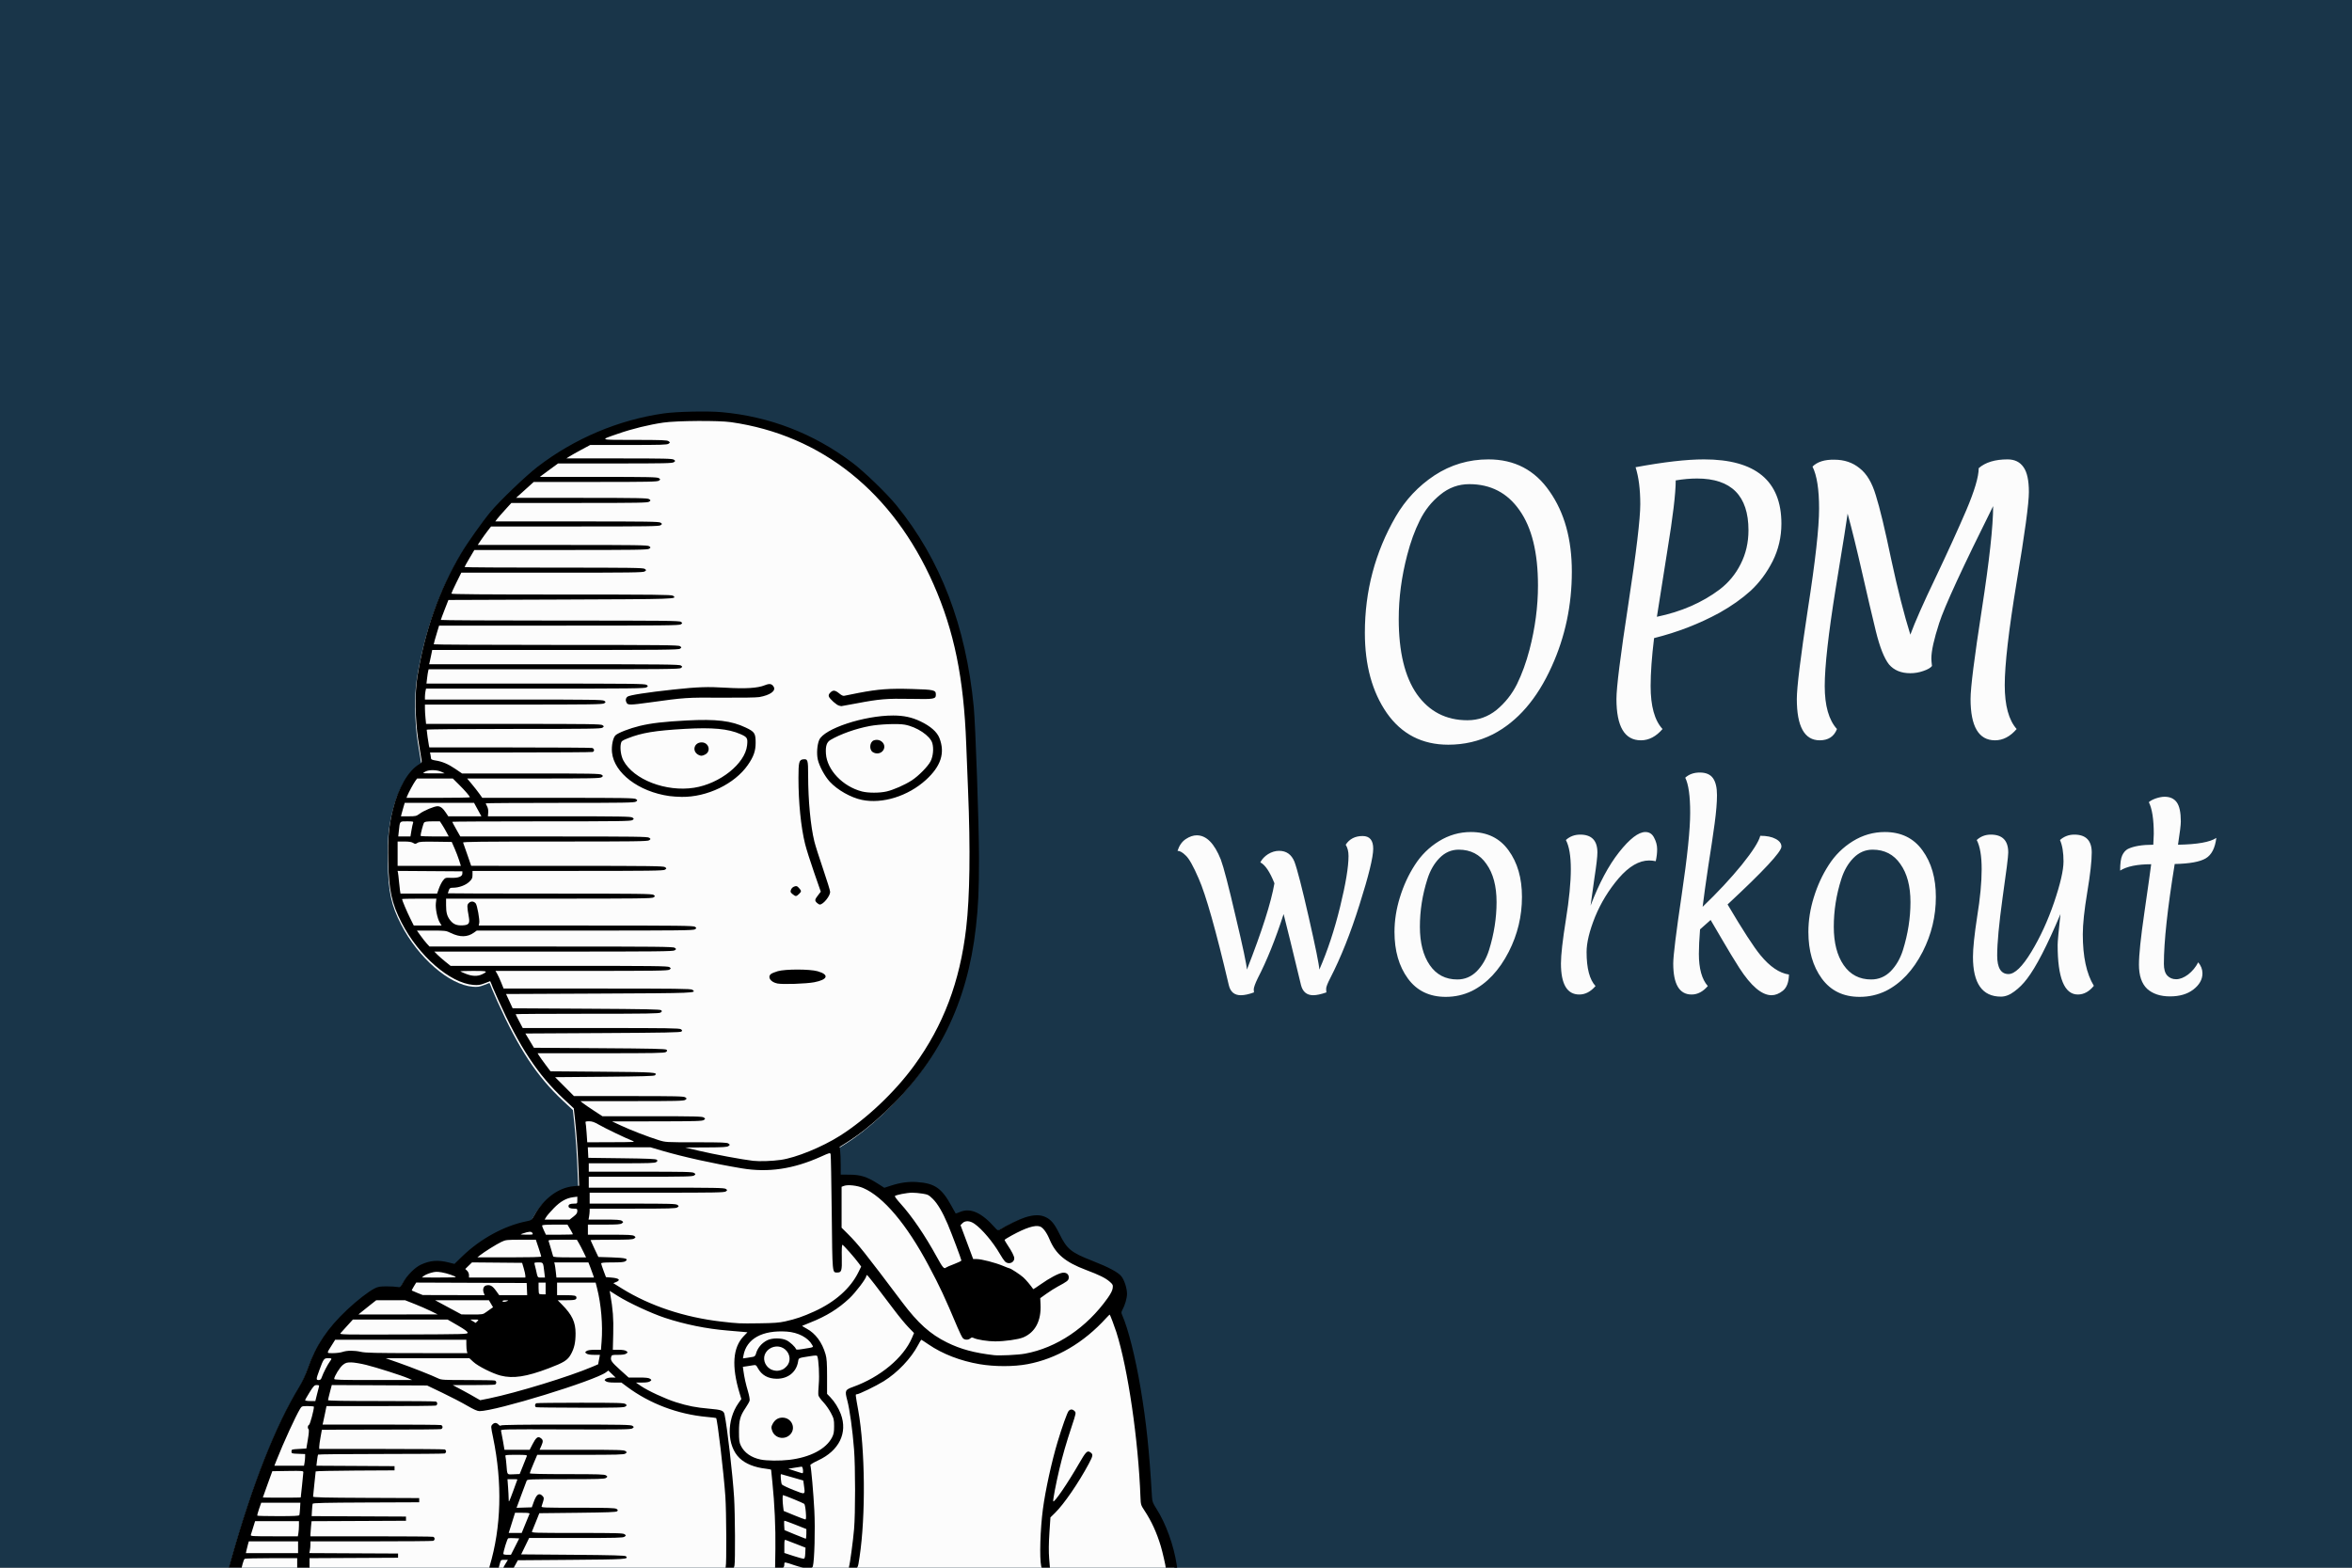 <svg width="360" height="240" viewBox="0 0 360 240" fill="none" xmlns="http://www.w3.org/2000/svg">
<rect x="0" y="0" width="360" height="240" fill="#808080" stroke="none"/>
<g clip-path="url(#clip0)">
<rect width="360" height="240" fill="#193549"/>
<path d="M35.334 239.086C38.578 227.524 42.084 218.591 45.737 212.584C46.23 211.773 46.723 210.713 47.071 209.713C48.27 206.273 50.075 203.573 53.055 200.762C54.587 199.318 56.325 197.966 57.27 197.485C57.809 197.211 58.078 197.164 59.111 197.164C59.777 197.164 60.516 197.206 60.753 197.256C61.173 197.346 61.196 197.328 61.627 196.553C62.228 195.472 63.426 194.275 64.328 193.853C65.724 193.2 66.928 193.097 68.524 193.494L69.465 193.728L70.675 192.554C73.437 189.876 77.101 187.878 80.481 187.208C81.202 187.065 81.239 187.037 81.637 186.323C83.081 183.735 85.342 182.053 87.656 181.847L88.5 181.771L88.423 179.702C88.319 176.89 88.114 173.883 87.879 171.729L87.684 169.938L86.163 168.517C82.198 164.812 79.4 160.571 76.137 153.321C75.685 152.317 75.315 151.471 75.315 151.441C75.315 151.411 75.226 151.183 75.118 150.935L74.92 150.483L74.08 150.807C73.373 151.08 73.1 151.12 72.354 151.06C68.778 150.774 63.999 146.618 61.391 141.526C59.88 138.576 59.456 136.615 59.351 132.074C59.273 128.723 59.453 126.754 60.066 124.243C60.864 120.974 62.417 118.29 64.079 117.308C64.515 117.051 64.52 117.036 64.402 116.437C64.336 116.101 64.123 114.786 63.927 113.514C63.466 110.509 63.409 106.421 63.795 104.005C64.918 96.966 67.11 90.739 70.445 85.116C71.427 83.461 73.72 80.219 74.989 78.691C76.388 77.007 80.383 73.174 82.173 71.798C87.792 67.481 94.514 64.635 101.429 63.648C103.385 63.368 108.102 63.265 110.229 63.455C117.542 64.109 124.285 66.715 130.18 71.166C132.04 72.571 135.459 75.881 136.958 77.729C143.66 85.989 147.536 96.117 148.736 108.502C149.005 111.282 149.543 126.729 149.541 131.631C149.54 136.611 149.436 138.923 149.065 142.232C147.759 153.879 143.298 162.932 135.068 170.639C133.085 172.496 131.211 173.977 129.389 175.127L128.27 175.834L128.349 176.476C128.393 176.83 128.43 177.784 128.43 178.597L128.432 180.074L129.81 180.081C131.462 180.09 132.451 180.404 134.069 181.436L135.088 182.086L136.097 181.758C137.519 181.296 138.79 181.119 140.055 181.208C142.777 181.398 143.83 182.122 145.32 184.829C145.671 185.465 145.968 186 145.982 186.019C145.995 186.037 146.297 185.93 146.652 185.78C148.229 185.113 149.947 185.884 151.955 188.159C152.364 188.623 152.422 188.648 152.686 188.485C153.743 187.834 155.689 186.897 156.57 186.617C157.89 186.197 158.863 186.178 159.679 186.555C160.538 186.952 161.055 187.575 161.814 189.125C162.961 191.465 163.582 191.977 166.807 193.241C169.329 194.229 170.773 195 171.27 195.622C171.729 196.197 172.135 197.46 172.135 198.312C172.135 198.971 171.832 200.02 171.423 200.776C171.243 201.109 171.242 201.205 171.416 201.6C172.32 203.65 173.419 208.041 174.214 212.776C175.082 217.948 175.539 222.328 175.944 229.352C175.987 230.085 176.073 230.313 176.644 231.205C178.061 233.419 179.27 236.769 179.72 239.728L179.803 240.274H35L35.334 239.086Z" fill="#FCFCFC"/>
<path d="M35.334 238.894C38.587 227.321 42.103 218.38 45.766 212.367C46.26 211.556 46.754 210.494 47.103 209.493C48.305 206.05 50.115 203.348 53.103 200.534C54.639 199.089 56.382 197.735 57.329 197.254C57.869 196.98 58.14 196.933 59.175 196.933C59.843 196.933 60.584 196.974 60.822 197.025C61.243 197.115 61.266 197.097 61.698 196.321C62.301 195.239 63.502 194.041 64.406 193.618C65.806 192.965 67.013 192.861 68.613 193.259L69.557 193.494L70.771 192.318C73.539 189.638 77.214 187.638 80.603 186.967C81.325 186.824 81.362 186.796 81.762 186.081C83.209 183.491 85.477 181.807 87.796 181.601L88.643 181.525L88.566 179.454C88.461 176.639 88.256 173.629 88.02 171.474L87.825 169.681L86.3 168.258C82.324 164.55 79.519 160.305 76.246 153.048C75.793 152.043 75.423 151.196 75.423 151.166C75.423 151.136 75.334 150.908 75.225 150.659L75.026 150.207L74.184 150.531C73.475 150.805 73.201 150.845 72.454 150.785C68.868 150.498 64.076 146.338 61.461 141.241C59.946 138.289 59.521 136.326 59.416 131.781C59.337 128.426 59.518 126.456 60.132 123.942C60.933 120.67 62.49 117.984 64.157 117.001C64.594 116.744 64.599 116.729 64.481 116.129C64.415 115.793 64.2 114.476 64.004 113.203C63.542 110.196 63.485 106.103 63.871 103.685C64.997 96.639 67.196 90.406 70.54 84.778C71.525 83.121 73.823 79.876 75.095 78.347C76.499 76.661 80.504 72.825 82.299 71.447C87.933 67.126 94.673 64.278 101.607 63.289C103.567 63.01 108.297 62.907 110.43 63.097C117.763 63.751 124.524 66.36 130.434 70.815C132.299 72.221 135.727 75.535 137.231 77.384C143.95 85.652 147.837 95.79 149.04 108.187C149.31 110.969 149.849 126.431 149.848 131.338C149.846 136.322 149.742 138.636 149.37 141.949C148.06 153.606 143.588 162.668 135.335 170.383C133.347 172.241 131.468 173.723 129.641 174.875L128.519 175.582L128.599 176.225C128.643 176.579 128.68 177.534 128.68 178.347L128.682 179.827L130.064 179.834C131.72 179.842 132.711 180.157 134.334 181.189L135.356 181.84L136.367 181.512C137.793 181.049 139.067 180.872 140.336 180.961C143.066 181.152 144.121 181.877 145.615 184.585C145.967 185.222 146.265 185.758 146.278 185.777C146.292 185.795 146.594 185.687 146.95 185.537C148.532 184.87 150.254 185.641 152.268 187.919C152.678 188.383 152.736 188.409 153.001 188.246C154.06 187.593 156.012 186.656 156.895 186.375C158.218 185.955 159.194 185.936 160.013 186.314C160.874 186.711 161.392 187.334 162.154 188.886C163.303 191.228 163.926 191.741 167.159 193.006C169.689 193.995 171.136 194.766 171.634 195.389C172.095 195.965 172.502 197.228 172.502 198.082C172.502 198.741 172.198 199.791 171.788 200.548C171.607 200.881 171.606 200.977 171.781 201.373C172.688 203.425 173.79 207.819 174.587 212.56C175.457 217.736 175.915 222.12 176.322 229.151C176.364 229.884 176.45 230.113 177.023 231.006C178.444 233.222 179.656 236.575 180.107 239.537L180.191 240.084H179.313C178.83 240.084 178.435 240.061 178.435 240.034C178.435 239.762 177.941 237.597 177.68 236.729C177.052 234.63 176.241 232.863 175.154 231.221C174.631 230.432 174.603 230.337 174.562 229.225C174.238 220.439 172.646 209.532 170.872 203.942C170.624 203.16 169.946 201.359 169.864 201.262C169.843 201.238 169.598 201.47 169.32 201.777C165.868 205.578 161.721 208.009 157.266 208.844C155.173 209.237 152.233 209.237 149.931 208.844C146.999 208.344 144.253 207.281 142.123 205.822C141.544 205.425 141.044 205.1 141.012 205.1C140.981 205.1 140.765 205.462 140.532 205.904C139.443 207.97 137.388 210.134 135.26 211.455C134.07 212.193 131.466 213.455 131.125 213.458C130.919 213.46 130.913 213.397 131.367 215.936C132.424 221.852 132.515 232.107 131.567 238.348C131.29 240.167 131.339 240.084 130.551 240.084C129.972 240.084 129.887 240.052 129.949 239.859C130.103 239.372 130.567 235.93 130.724 234.103C130.933 231.664 130.931 224.587 130.721 221.885C130.488 218.893 130.059 215.79 129.685 214.382C129.287 212.887 129.342 212.763 130.587 212.316C134.725 210.83 138.297 207.854 139.589 204.813L139.902 204.075L139.042 203.189C138.568 202.701 137.6 201.528 136.89 200.582C134.291 197.12 132.845 195.26 132.72 195.218C132.649 195.194 132.592 195.257 132.592 195.356C132.592 195.721 130.972 197.859 130.009 198.765C128.307 200.367 126.458 201.51 124.017 202.47C123.357 202.73 122.799 202.958 122.777 202.977C122.755 202.996 123.063 203.187 123.461 203.401C124.822 204.134 125.83 205.495 126.357 207.314C126.545 207.961 126.592 208.65 126.592 210.756V213.39L127.083 213.898C127.739 214.575 128.352 215.56 128.699 216.491C129.769 219.366 128.436 222.085 125.228 223.574C124.515 223.905 124.001 224.219 124.032 224.305C124.164 224.677 124.507 228.575 124.646 231.29C124.792 234.112 124.662 238.912 124.416 239.795C124.29 240.248 123.258 240.188 121.631 239.634C120.095 239.11 120.052 239.105 120.052 239.43C120.052 239.965 119.909 240.084 119.263 240.084H118.637L118.682 237.094C118.729 233.971 118.556 230.138 118.225 226.965C118.118 225.939 118.03 225.063 118.03 225.018C118.03 224.973 117.681 224.898 117.255 224.851C115.512 224.657 114.113 224.099 113.208 223.235C111.249 221.366 111.175 217.428 113.05 214.777L113.472 214.182L113.199 213.274C111.952 209.136 112.163 206.282 113.845 204.541L114.404 203.963L113.689 203.895C113.296 203.858 112.24 203.767 111.343 203.693C108.144 203.43 104.819 202.755 101.779 201.752C99.743 201.081 96.235 199.455 94.584 198.417L93.317 197.621L93.404 198.113C93.816 200.451 93.921 201.834 93.862 204.167L93.8 206.643H94.698C95.29 206.643 95.685 206.709 95.858 206.836C96.117 207.027 96.117 207.031 95.858 207.222C95.68 207.353 95.281 207.415 94.613 207.415C93.685 207.415 93.626 207.432 93.548 207.727C93.41 208.254 93.592 208.517 94.928 209.724L96.218 210.888H97.727C98.863 210.888 99.302 210.935 99.498 211.081C99.757 211.272 99.757 211.276 99.498 211.466C99.323 211.596 98.925 211.659 98.287 211.659H97.337L98.076 212.17C99.148 212.91 101.83 214.153 103.468 214.669C105.292 215.243 106.522 215.483 108.524 215.656C110.456 215.822 110.771 215.941 110.9 216.549C111.31 218.481 112.135 225.645 112.362 229.243C112.514 231.654 112.553 239.034 112.418 239.682C112.337 240.068 112.306 240.084 111.662 240.084C111.089 240.084 111.003 240.052 111.076 239.869C111.223 239.504 111.184 231.402 111.024 229.087C110.774 225.467 109.809 217.279 109.609 217.089C109.584 217.065 108.936 216.988 108.168 216.917C103.721 216.506 99.423 214.877 95.954 212.286L95.114 211.659H94.058C93.326 211.659 92.922 211.6 92.741 211.466C92.482 211.276 92.482 211.272 92.741 211.081C92.885 210.974 93.277 210.888 93.615 210.888H94.228L93.669 210.355L93.111 209.822L92.76 210.085C91.032 211.381 75.884 216.032 73.39 216.032C73.073 216.032 72.506 215.78 71.465 215.175C70.654 214.703 68.952 213.82 67.684 213.213L65.378 212.109L58.081 212.074L50.783 212.039L50.496 213.131C50.338 213.731 50.209 214.282 50.209 214.356C50.209 214.446 52.825 214.489 58.355 214.489C62.836 214.489 66.598 214.524 66.715 214.567C66.991 214.668 66.991 215.082 66.715 215.182C66.598 215.225 62.783 215.261 58.239 215.261H49.976L49.746 216.386C49.619 217.005 49.483 217.642 49.443 217.801L49.371 218.09H58.341C63.274 218.09 67.407 218.125 67.524 218.168C67.641 218.211 67.737 218.35 67.737 218.476C67.737 218.602 67.641 218.741 67.524 218.784C67.407 218.827 63.251 218.862 58.288 218.862C53.325 218.862 49.265 218.876 49.265 218.894C49.265 218.912 49.174 219.418 49.063 220.019C48.952 220.621 48.861 221.272 48.861 221.466L48.861 221.82H58.355C63.578 221.82 67.946 221.855 68.063 221.898C68.181 221.941 68.277 222.08 68.277 222.206C68.277 222.332 68.181 222.471 68.063 222.514C67.946 222.557 63.551 222.592 58.296 222.592C53.041 222.592 48.715 222.635 48.682 222.688C48.649 222.741 48.579 223.146 48.526 223.587L48.43 224.39L54.41 224.423L60.389 224.457V224.778V225.1L54.355 225.133C51.037 225.152 48.32 225.21 48.318 225.262C48.315 225.314 48.225 226.167 48.118 227.158C48.011 228.148 47.921 229.03 47.92 229.118C47.918 229.243 49.676 229.285 56.041 229.311L64.164 229.344V229.666V229.987L56.036 230.02C49.704 230.046 47.896 230.089 47.854 230.213C47.824 230.301 47.778 230.763 47.751 231.24L47.702 232.107L54.922 232.141L62.142 232.174V232.495V232.817L54.914 232.85L47.686 232.883L47.6 233.75C47.553 234.227 47.514 234.748 47.513 234.907L47.513 235.196H56.805C61.916 235.196 66.193 235.231 66.311 235.274C66.428 235.317 66.524 235.456 66.524 235.582C66.524 235.708 66.428 235.847 66.311 235.89C66.193 235.933 61.916 235.968 56.805 235.968H47.513V236.466C47.513 236.74 47.475 237.145 47.428 237.365L47.344 237.766L54.136 237.8L60.928 237.833V238.154V238.476L54.153 238.509L47.378 238.543V239.313V240.084H46.434H45.49V239.312V238.54L41.546 238.542C39.377 238.544 37.535 238.587 37.453 238.639C37.371 238.691 37.229 239.037 37.137 239.408L36.969 240.084H35.984H35L35.334 238.894ZM123.256 237.767L123.291 236.933L121.908 236.391C121.147 236.094 120.418 235.813 120.288 235.767C120.076 235.692 120.052 235.786 120.052 236.715V237.747L121.434 238.2C122.194 238.448 122.907 238.641 123.018 238.627C123.171 238.608 123.229 238.395 123.256 237.767ZM45.625 236.868V235.968H41.855H38.085L37.947 236.457C37.87 236.727 37.77 237.132 37.722 237.358L37.636 237.769H41.63H45.625V236.868ZM123.423 234.835V234.088L121.775 233.431C120.868 233.069 120.095 232.792 120.056 232.815C120.017 232.838 120.005 233.169 120.029 233.552L120.074 234.248L121.647 234.902C122.513 235.262 123.266 235.562 123.322 235.569C123.377 235.577 123.423 235.246 123.423 234.835ZM45.673 234.714C45.719 234.449 45.757 233.928 45.758 233.557L45.76 232.881H42.402H39.044L38.754 233.814C38.594 234.327 38.432 234.848 38.394 234.971C38.33 235.182 38.562 235.196 41.958 235.196H45.59L45.673 234.714ZM123.34 231.499C123.293 230.88 123.187 230.309 123.103 230.231C122.967 230.103 120.028 228.894 119.854 228.894C119.758 228.894 119.765 229.833 119.868 230.65L119.952 231.312L121.519 231.959C122.381 232.314 123.162 232.609 123.255 232.615C123.385 232.622 123.405 232.361 123.34 231.499ZM45.822 231.949C45.852 231.86 45.899 231.397 45.926 230.92L45.975 230.052H42.98H39.986L39.65 231.007C39.464 231.532 39.348 231.995 39.39 232.036C39.433 232.076 40.885 232.11 42.618 232.11C45.019 232.11 45.781 232.071 45.822 231.949ZM46.032 229.248C46.034 229.23 46.123 228.405 46.23 227.415C46.338 226.425 46.428 225.512 46.43 225.386C46.434 225.175 46.258 225.161 44.058 225.193L41.682 225.229L40.958 227.222C40.56 228.319 40.234 229.23 40.233 229.248C40.232 229.266 41.536 229.28 43.13 229.28C44.725 229.28 46.031 229.266 46.032 229.248ZM123.055 227.419L122.951 226.652L121.266 226.167C120.339 225.9 119.565 225.68 119.547 225.68C119.425 225.676 119.545 227.086 119.681 227.261C119.774 227.38 120.578 227.764 121.468 228.114C123.321 228.844 123.251 228.875 123.055 227.419ZM122.907 225.036C122.878 224.753 122.786 224.525 122.701 224.529C122.616 224.533 122.122 224.609 121.603 224.697L120.659 224.856L121.67 225.193C122.226 225.378 122.744 225.534 122.82 225.54C122.901 225.546 122.937 225.337 122.907 225.036ZM46.617 223.91C46.663 223.645 46.701 223.242 46.702 223.015L46.703 222.603L45.658 222.565C44.644 222.529 44.614 222.518 44.614 222.206C44.614 221.894 44.645 221.883 45.752 221.82L46.89 221.756L47.127 220.341C47.276 219.451 47.316 218.881 47.236 218.804C47.043 218.62 47.082 218.245 47.307 218.126C47.464 218.042 48.044 215.884 48.05 215.357C48.051 215.304 47.633 215.261 47.121 215.261C46.214 215.261 46.184 215.271 45.933 215.679C45.279 216.739 43.369 220.908 42.339 223.524L41.996 224.393H44.265H46.533L46.617 223.91ZM120.807 223.491C124.01 223.108 126.433 221.838 127.35 220.062C127.611 219.555 127.67 219.239 127.67 218.341C127.67 217.326 127.631 217.165 127.166 216.283C126.889 215.756 126.364 215.014 125.999 214.634C125.634 214.254 125.304 213.791 125.266 213.605C125.228 213.419 125.253 212.636 125.323 211.864C125.439 210.583 125.31 208.155 125.097 207.627C125.04 207.484 124.844 207.484 123.922 207.63C122.166 207.907 122.255 207.866 122.156 208.454C121.887 210.058 120.627 211.074 118.906 211.074C117.553 211.074 116.576 210.523 115.985 209.428C115.742 208.976 115.681 208.94 115.29 209.007C115.054 209.047 114.601 209.118 114.283 209.165L113.704 209.25L113.786 209.844C113.933 210.905 114.137 211.831 114.481 212.986C114.672 213.63 114.783 214.256 114.736 214.433C114.691 214.604 114.416 215.096 114.125 215.525C113.288 216.761 113.109 217.404 113.109 219.183C113.109 220.477 113.155 220.821 113.39 221.307C113.916 222.392 114.968 223.136 116.412 223.442C117.339 223.639 119.382 223.661 120.807 223.491ZM118.839 219.866C118.521 219.661 118.308 219.385 118.186 219.021C118.025 218.539 118.032 218.429 118.254 218.004C118.59 217.359 119.102 217.026 119.759 217.026C121.211 217.026 121.921 218.729 120.87 219.69C120.31 220.202 119.471 220.274 118.839 219.866ZM48.497 213.557C48.624 213.044 48.764 212.494 48.81 212.335C48.882 212.081 48.842 212.045 48.486 212.045C48.121 212.045 48.012 212.154 47.392 213.14C47.013 213.743 46.703 214.292 46.703 214.362C46.703 214.432 47.055 214.489 47.485 214.489H48.267L48.497 213.557ZM74.849 214.09C79.088 213.214 87.192 210.73 90.667 209.241L91.551 208.863L91.689 208.139L91.826 207.415H90.931C90.342 207.415 89.947 207.349 89.774 207.222C89.515 207.031 89.515 207.027 89.774 206.836C89.952 206.706 90.35 206.643 91.009 206.643H91.982L92.081 205.389C92.282 202.839 92.015 199.692 91.389 197.222L91.169 196.354H88.217H85.266V197.319V198.283H86.535C87.971 198.283 88.232 198.342 88.232 198.669C88.232 198.994 87.971 199.055 86.583 199.055H85.361L86.028 199.73C87.569 201.291 88.097 202.414 88.097 204.126C88.097 205.513 87.903 206.389 87.391 207.316C86.882 208.236 86.334 208.584 83.987 209.474C80.569 210.771 78.548 211.079 76.636 210.595C75.403 210.283 73.18 209.167 72.452 208.494L71.84 207.929L65.441 207.934L59.041 207.939L60.996 208.623C62.955 209.309 66.134 210.564 67.085 211.027C67.55 211.254 67.914 211.274 71.564 211.274C73.748 211.274 75.632 211.309 75.749 211.352C76.025 211.453 76.025 211.866 75.749 211.967C75.632 212.01 74.131 212.045 72.415 212.045H69.294L70.707 212.797C71.484 213.21 72.419 213.731 72.786 213.954C73.153 214.178 73.472 214.36 73.496 214.36C73.52 214.36 74.129 214.239 74.849 214.09ZM49.273 210.791C49.473 210.203 50.151 208.89 50.496 208.424C50.841 207.958 50.825 207.929 50.212 207.929C49.585 207.929 49.526 208.011 48.876 209.773C48.368 211.146 48.361 211.274 48.783 211.274C49.041 211.274 49.144 211.173 49.273 210.791ZM62.487 211.009C61.471 210.569 57.639 209.347 56.032 208.95C55.192 208.742 54.159 208.573 53.736 208.573C53.08 208.573 52.895 208.629 52.474 208.96C52.013 209.323 51.153 210.716 51.153 211.101C51.153 211.243 52.22 211.273 57.119 211.271L63.086 211.268L62.487 211.009ZM119.885 209.602C120.127 209.462 120.445 209.158 120.592 208.927C121.133 208.081 120.811 206.924 119.885 206.385C118.998 205.869 117.785 206.177 117.22 207.06C116.679 207.906 117.001 209.063 117.927 209.602C118.172 209.745 118.605 209.858 118.906 209.858C119.207 209.858 119.64 209.745 119.885 209.602ZM115.301 207.713C115.487 207.671 115.638 207.513 115.69 207.304C115.915 206.409 116.552 205.63 117.423 205.188C118.18 204.804 119.634 204.806 120.402 205.193C120.931 205.459 121.713 206.186 121.829 206.52C121.873 206.645 122.085 206.647 122.822 206.529C124.625 206.242 124.524 206.285 124.309 205.894C123.695 204.779 122.154 203.972 120.419 203.855C116.678 203.603 114.251 204.948 113.793 207.526L113.716 207.959L114.356 207.871C114.708 207.822 115.133 207.751 115.301 207.713ZM156.882 207.235C161.734 206.349 166.341 203.249 169.549 198.714C170.024 198.043 170.268 197.557 170.311 197.196C170.368 196.707 170.331 196.629 169.824 196.192C169.182 195.639 168.283 195.196 166.232 194.421C163.034 193.212 161.589 191.995 160.632 189.706C160.197 188.666 159.635 187.916 159.176 187.763C158.414 187.51 157.042 187.944 154.873 189.125C154.261 189.458 153.761 189.772 153.761 189.824C153.761 189.876 153.964 190.223 154.213 190.596C154.874 191.584 155.243 192.317 155.243 192.641C155.243 193.343 154.311 193.645 153.805 193.106C153.655 192.947 153.315 192.438 153.049 191.976C152.01 190.17 150.306 188.146 149.153 187.35C148.449 186.863 147.738 186.83 147.311 187.263L147.017 187.562L147.987 190.157L148.957 192.753H149.505C150.225 192.753 152.337 193.298 153.493 193.782C153.998 193.994 154.45 194.167 154.497 194.167C154.687 194.167 156.154 195.125 156.636 195.563C157.038 195.929 157.693 196.703 158.154 197.359C158.17 197.382 158.667 197.058 159.259 196.639C160.656 195.651 162.024 194.927 162.641 194.848C163.25 194.77 163.646 195.114 163.579 195.663C163.533 196.042 163.353 196.182 161.873 196.978C161.433 197.215 160.656 197.707 160.147 198.073L159.221 198.737L159.267 199.7C159.387 202.199 158.458 203.968 156.619 204.744C155.873 205.059 153.815 205.351 152.32 205.354C151.21 205.357 149.527 205.09 149.021 204.832C148.811 204.725 148.696 204.739 148.514 204.896C148.199 205.168 147.651 205.154 147.379 204.866C147.257 204.738 146.89 204 146.564 203.227C144.548 198.449 143.923 197.11 142.138 193.751C138.777 187.427 135.198 183.188 132.104 181.868C131.212 181.488 129.774 181.329 129.187 181.547L128.816 181.685V184.82V187.955L129.761 188.894C131.354 190.478 132.36 191.742 138.081 199.347C140.51 202.575 142.376 204.252 144.951 205.52C147.048 206.554 149.117 207.113 152.142 207.465C152.996 207.565 155.83 207.427 156.882 207.235ZM52.434 206.969C53.129 206.73 54.244 206.727 55.265 206.962C55.922 207.114 57.53 207.149 63.809 207.153L71.544 207.158L71.463 206.868C71.418 206.709 71.381 206.246 71.38 205.839L71.378 205.1H61.343H51.307L50.843 205.839C49.944 207.269 49.932 207.158 50.98 207.156C51.483 207.155 52.137 207.071 52.434 206.969ZM71.58 204.026C71.58 203.861 71.113 203.518 70.046 202.901L68.512 202.013H61.262H54.012L53.162 202.946C52.695 203.458 52.224 203.98 52.116 204.104C51.928 204.319 52.386 204.328 61.749 204.297C71.21 204.265 71.58 204.255 71.58 204.026ZM120.187 202.293C121.828 201.926 122.875 201.568 124.619 200.778C127.813 199.332 130.18 197.228 131.391 194.76L131.813 193.901L131.463 193.42C130.836 192.557 129.076 190.566 128.94 190.566C128.857 190.566 128.822 191.283 128.845 192.474C128.887 194.573 128.816 194.811 128.142 194.811C127.381 194.811 127.408 195.11 127.307 185.696C127.255 180.917 127.179 176.879 127.138 176.722C127.065 176.442 127.035 176.449 125.642 177.076C121.417 178.977 117.592 179.54 113.522 178.86C109.248 178.146 104.579 177.114 101.345 176.166L99.57 175.646H94.771H89.972L90.012 176.45L90.052 177.254L95.203 177.319C99.214 177.369 100.392 177.42 100.529 177.552C100.672 177.691 100.657 177.755 100.442 177.906C100.226 178.058 99.305 178.09 95.15 178.09H90.119V178.733V179.376H98.049C104.891 179.376 106.014 179.403 106.24 179.569C106.499 179.76 106.499 179.764 106.24 179.955C106.014 180.122 104.891 180.148 98.049 180.148H90.119V180.984V181.82H100.476C109.475 181.82 110.866 181.845 111.094 182.013C111.353 182.204 111.353 182.208 111.094 182.399C110.866 182.567 109.483 182.592 100.543 182.592H90.254V183.428V184.264H96.835C102.479 184.264 103.454 184.291 103.678 184.457C103.937 184.648 103.937 184.652 103.678 184.843C103.454 185.008 102.479 185.036 96.835 185.036H90.254L90.253 185.389C90.251 185.584 90.214 185.96 90.168 186.225L90.084 186.708H92.503C94.447 186.708 94.973 186.745 95.184 186.901C95.443 187.092 95.443 187.095 95.184 187.286C94.973 187.442 94.441 187.479 92.453 187.479H89.985V188.251V189.023H93.397C96.224 189.023 96.854 189.056 97.071 189.216C97.33 189.407 97.33 189.411 97.071 189.601C96.855 189.761 96.247 189.794 93.599 189.794C91.834 189.794 90.389 189.819 90.389 189.849C90.389 189.88 90.659 190.473 90.989 191.168L91.59 192.431L93.612 192.495C95.766 192.564 96.263 192.702 95.723 193.083C95.528 193.22 95.022 193.267 93.734 193.267C92.438 193.267 92.009 193.307 92.016 193.428C92.02 193.516 92.187 194.023 92.386 194.553L92.749 195.518L93.558 195.583C94.765 195.679 95.065 195.964 94.288 196.276L93.873 196.442L95.198 197.264C99.483 199.919 104.754 201.673 110.412 202.325C113.006 202.624 113.137 202.63 116.209 202.588C118.46 202.558 119.276 202.497 120.187 202.293ZM73.063 202.27C73.304 202.016 73.299 202.013 72.646 202.014L71.984 202.015L72.389 202.271C72.612 202.411 72.799 202.527 72.806 202.527C72.813 202.527 72.929 202.412 73.063 202.27ZM65.917 200.699C65.324 200.407 64.201 199.919 63.423 199.613L62.007 199.057L59.797 199.056L57.587 199.055L56.696 199.756C56.206 200.142 55.592 200.633 55.333 200.846L54.861 201.234L60.928 201.231L66.996 201.228L65.917 200.699ZM74.39 200.888C74.658 200.693 75.01 200.443 75.172 200.332L75.467 200.13L75.151 199.593L74.834 199.055H70.714H66.595L68.615 200.142L70.636 201.229L72.269 201.235C73.847 201.241 73.919 201.23 74.39 200.888ZM77.647 199.183C77.864 199.095 77.817 199.071 77.412 199.064C77.133 199.059 76.906 199.113 76.906 199.183C76.906 199.337 77.273 199.337 77.647 199.183ZM74.042 197.92C73.837 197.403 74.006 196.89 74.413 196.792C75.007 196.65 75.37 196.841 75.899 197.574L76.411 198.283H78.552H80.693L80.653 197.351L80.614 196.418L72.159 196.385L63.705 196.352L63.345 196.938C63.147 197.26 63.008 197.544 63.035 197.57C63.063 197.595 63.45 197.761 63.895 197.938L64.704 198.261L69.445 198.272L74.186 198.283L74.042 197.92ZM83.513 197.254V196.354H82.973H82.434V197.168C82.434 197.617 82.474 198.022 82.524 198.069C82.573 198.116 82.816 198.155 83.063 198.155H83.513V197.254ZM69.76 195.524C69.76 195.38 68.405 194.915 67.607 194.786C66.871 194.666 66.601 194.677 65.967 194.854C65.549 194.971 65.064 195.18 64.888 195.32L64.569 195.574L67.164 195.578C68.592 195.58 69.76 195.556 69.76 195.524ZM80.411 195.293C80.411 195.134 80.299 194.627 80.163 194.167L79.915 193.331L76.08 193.297L72.245 193.263L71.73 193.766L71.215 194.27L71.499 194.54C71.661 194.695 71.782 194.976 71.782 195.196V195.582H76.097H80.412L80.411 195.293ZM83.317 194.778C83.133 193.221 83.161 193.267 82.408 193.267C81.836 193.267 81.752 193.299 81.813 193.492C81.853 193.616 81.948 194.007 82.026 194.36C82.312 195.668 82.253 195.582 82.859 195.582H83.413L83.317 194.778ZM90.797 195.229C90.735 195.034 90.546 194.513 90.375 194.071L90.066 193.267H87.449H84.832L84.907 193.556C84.949 193.716 85.024 194.237 85.075 194.714L85.168 195.582H88.039H90.91L90.797 195.229ZM144.801 194.051C144.871 193.987 145.429 193.747 146.041 193.518C146.653 193.289 147.153 193.044 147.153 192.973C147.153 192.795 145.663 188.836 145.061 187.416C144.278 185.566 143.5 184.249 142.774 183.539C142.157 182.938 142.018 182.866 141.21 182.736C140.722 182.656 140.006 182.592 139.618 182.592C138.831 182.592 137.084 182.935 136.97 183.113C136.929 183.176 137.31 183.686 137.818 184.246C139.587 186.2 141.574 189.115 143.385 192.417C144.298 194.081 144.505 194.32 144.801 194.051ZM82.838 192.368C82.838 192.298 82.654 191.691 82.428 191.018L82.017 189.794H79.727C77.527 189.794 77.408 189.808 76.733 190.13C75.973 190.493 74.123 191.65 73.468 192.172L73.063 192.494H77.951C81.08 192.494 82.838 192.45 82.838 192.368ZM89.319 191.692C89.108 191.249 88.791 190.642 88.617 190.342L88.299 189.797L86.094 189.795C84.048 189.794 83.895 189.811 83.979 190.019C84.029 190.143 84.191 190.678 84.339 191.209C84.487 191.74 84.633 192.246 84.663 192.334C84.704 192.455 85.335 192.495 87.211 192.495H89.704L89.319 191.692ZM81.492 188.769C81.338 188.494 80.955 188.513 80.007 188.841C79.552 188.999 79.573 189.005 80.585 189.014C81.589 189.022 81.628 189.012 81.492 188.769ZM87.692 188.956C87.692 188.92 87.505 188.573 87.275 188.185L86.858 187.479H84.915C83.513 187.479 82.973 187.521 82.973 187.631C82.973 187.715 83.106 188.062 83.267 188.403L83.561 189.023H85.627C86.763 189.023 87.692 188.993 87.692 188.956ZM87.78 186.249C88.23 185.897 88.367 185.702 88.367 185.413C88.367 185.069 88.326 185.036 87.906 185.036C87.278 185.036 87.018 184.923 87.018 184.65C87.018 184.377 87.278 184.264 87.906 184.264C88.356 184.264 88.367 184.252 88.367 183.732V183.2L87.726 183.283C86.669 183.42 85.772 183.929 84.767 184.961C84.263 185.479 83.74 186.084 83.606 186.305L83.363 186.708H85.278H87.193L87.78 186.249ZM119.513 177.567C121.816 177.244 125.808 175.618 128.547 173.886C132.595 171.327 136.948 167.212 139.921 163.134C144.392 157.001 146.931 150.288 147.885 142.077C148.444 137.262 148.543 130.031 148.174 121.048C148.061 118.29 147.934 115.106 147.893 113.974C147.522 103.809 146.052 96.612 142.879 89.424C136.665 75.344 125.75 66.609 111.895 64.63C109.978 64.356 103.56 64.398 101.513 64.698C99.335 65.016 96.759 65.648 94.636 66.385C91.711 67.399 91.556 67.34 97.139 67.345C101.308 67.35 102.108 67.38 102.33 67.543C102.589 67.734 102.589 67.738 102.33 67.929C102.106 68.094 101.21 68.122 96.203 68.122H90.339L88.982 68.851C88.236 69.252 87.414 69.715 87.156 69.88L86.686 70.18H94.781C101.771 70.18 102.913 70.207 103.139 70.373C103.398 70.564 103.398 70.568 103.139 70.759C102.912 70.926 101.701 70.952 94.147 70.952H85.417L84.364 71.72C83.784 72.142 83.159 72.604 82.973 72.746L82.636 73.004L91.611 73.007C99.378 73.009 100.62 73.036 100.847 73.203C101.106 73.394 101.106 73.397 100.847 73.588C100.62 73.756 99.328 73.781 91.139 73.782L81.692 73.783L80.344 74.998L78.996 76.212L89.049 76.219C97.772 76.224 99.136 76.251 99.363 76.418C99.622 76.609 99.622 76.613 99.363 76.804C99.136 76.972 97.738 76.997 88.685 76.997H78.268L77.304 78.058C76.773 78.641 76.22 79.278 76.074 79.473L75.809 79.826H88.332C99.257 79.826 100.888 79.851 101.116 80.019C101.375 80.21 101.375 80.214 101.116 80.405C100.888 80.574 99.221 80.598 88.008 80.598H75.162L74.633 81.281C74.342 81.656 73.883 82.293 73.613 82.695L73.122 83.428H86.112C97.452 83.428 99.135 83.452 99.363 83.621C99.622 83.812 99.622 83.816 99.363 84.007C99.135 84.175 97.424 84.199 85.854 84.199H72.606L71.857 85.462C71.445 86.156 71.108 86.764 71.108 86.812C71.108 86.861 77.255 86.9 84.768 86.9C96.704 86.9 98.46 86.925 98.689 87.093C98.948 87.284 98.948 87.288 98.689 87.479C98.46 87.648 96.676 87.672 84.518 87.672H70.609L69.847 89.208C69.428 90.053 69.086 90.805 69.086 90.88C69.086 90.975 74.177 91.016 85.914 91.016C100.309 91.016 102.78 91.043 103.004 91.2C103.742 91.72 103.739 91.721 85.775 91.788L68.635 91.852L68.057 93.331C67.739 94.145 67.476 94.854 67.473 94.907C67.47 94.96 75.677 95.003 85.712 95.003C101.722 95.003 103.988 95.027 104.217 95.196C104.476 95.387 104.476 95.391 104.217 95.582C103.988 95.751 101.708 95.775 85.582 95.775H67.209L66.944 96.643C66.591 97.797 66.391 98.519 66.39 98.637C66.389 98.69 74.811 98.733 85.105 98.733C101.535 98.733 103.853 98.757 104.082 98.926C104.342 99.117 104.342 99.121 104.082 99.312C103.853 99.481 101.522 99.505 84.988 99.505H66.154L65.992 100.309C65.903 100.751 65.798 101.243 65.758 101.402L65.686 101.691H84.821C101.623 101.691 103.987 101.715 104.217 101.884C104.476 102.075 104.476 102.079 104.217 102.27C103.987 102.44 101.619 102.463 84.782 102.463H65.609L65.535 102.753C65.495 102.912 65.42 103.404 65.369 103.846L65.275 104.65H81.986C96.634 104.65 98.729 104.673 98.959 104.843C99.218 105.034 99.218 105.037 98.959 105.228C98.729 105.398 96.63 105.421 81.953 105.421H65.209L65.125 105.823C65.079 106.044 65.041 106.421 65.041 106.659V107.093H78.633C90.509 107.093 92.258 107.118 92.487 107.286C92.746 107.477 92.746 107.481 92.487 107.672C92.258 107.841 90.509 107.865 78.633 107.865H65.041L65.042 108.476C65.042 108.812 65.081 109.478 65.129 109.955L65.214 110.823H78.585C90.264 110.823 91.989 110.848 92.217 111.016C92.476 111.207 92.476 111.211 92.217 111.402C91.989 111.571 90.269 111.595 78.633 111.595C70.534 111.595 65.31 111.642 65.31 111.714C65.31 111.912 65.581 113.824 65.653 114.135L65.72 114.425L78.021 114.426C84.786 114.427 90.458 114.463 90.625 114.506C90.974 114.595 91.034 115.002 90.715 115.118C90.598 115.161 84.948 115.196 78.159 115.196H65.816L65.9 115.598C65.947 115.819 65.984 116.073 65.984 116.162C65.984 116.257 66.249 116.362 66.62 116.415C67.648 116.563 68.611 116.968 69.699 117.713L70.72 118.412H81.27C90.442 118.412 91.855 118.437 92.082 118.605C92.341 118.796 92.341 118.8 92.082 118.99C91.855 119.158 90.486 119.183 81.661 119.183H71.501L72.227 120.052C72.626 120.529 73.148 121.195 73.385 121.531L73.818 122.142H85.448C95.581 122.142 97.113 122.166 97.341 122.335C97.6 122.526 97.6 122.529 97.341 122.72C97.113 122.888 95.61 122.913 85.712 122.913C79.46 122.913 74.344 122.945 74.344 122.984C74.344 123.023 74.441 123.233 74.558 123.45C74.69 123.692 74.755 124.065 74.726 124.409L74.679 124.971H85.609C95.119 124.971 96.574 124.996 96.802 125.164C97.061 125.355 97.061 125.359 96.802 125.55C96.573 125.719 94.816 125.743 82.88 125.743C75.367 125.743 69.22 125.772 69.22 125.808C69.22 125.844 69.499 126.365 69.839 126.966L70.458 128.058H84.78C97.304 128.058 99.135 128.082 99.363 128.251C99.622 128.442 99.622 128.446 99.363 128.637C99.135 128.805 97.324 128.83 84.959 128.83C73.699 128.83 70.829 128.863 70.882 128.991C70.918 129.079 71.211 129.916 71.533 130.851L72.119 132.551L86.824 132.555C99.684 132.559 101.561 132.584 101.79 132.753C102.049 132.944 102.049 132.947 101.79 133.138C101.561 133.307 99.7 133.331 86.925 133.331L72.322 133.331V133.925C72.322 134.441 72.254 134.583 71.812 135.005C71.263 135.528 70.233 135.904 69.344 135.904C68.903 135.904 68.825 135.952 68.694 136.309C68.613 136.532 68.546 136.734 68.546 136.759C68.546 136.784 75.573 136.804 84.161 136.804C97.835 136.804 99.808 136.828 100.038 136.997C100.297 137.188 100.297 137.192 100.038 137.383C99.808 137.552 97.82 137.576 84.026 137.576H68.277V138.585C68.277 139.714 68.43 140.272 68.909 140.888C69.383 141.497 69.906 141.711 70.807 141.666C71.746 141.619 71.932 141.38 71.768 140.438C71.463 138.694 71.463 138.523 71.772 138.228C72.09 137.925 72.528 137.958 72.817 138.307C73.043 138.58 73.448 140.851 73.353 141.308L73.272 141.691H89.692C104.082 141.691 106.145 141.715 106.375 141.884C106.634 142.075 106.634 142.079 106.375 142.27C106.145 142.439 104.066 142.463 89.545 142.463H72.978L72.549 142.772C71.554 143.488 70.417 143.512 69.033 142.846C68.248 142.468 68.212 142.463 66.028 142.463H63.817L64.37 143.239C64.673 143.666 65.107 144.216 65.332 144.461L65.743 144.907H84.377C100.735 144.907 103.044 144.93 103.273 145.1C103.533 145.291 103.533 145.295 103.273 145.486C103.044 145.655 100.776 145.679 84.741 145.679H66.471L66.936 146.144C67.191 146.4 67.752 146.892 68.183 147.237L68.965 147.865H85.584C100.15 147.865 102.235 147.889 102.465 148.058C102.724 148.249 102.724 148.253 102.465 148.444C102.236 148.612 100.532 148.637 89.019 148.637H75.836L76.085 149.055C76.222 149.285 76.502 149.892 76.708 150.405L77.083 151.338H91.396C103.608 151.338 105.747 151.365 105.97 151.522C106.7 152.036 106.554 152.042 91.669 152.109L77.456 152.174L77.961 153.267L78.466 154.36L89.747 154.425C98.831 154.476 101.062 154.522 101.203 154.658C101.347 154.798 101.331 154.861 101.116 155.012C100.894 155.168 99.196 155.196 89.891 155.196C83.862 155.196 78.928 155.227 78.928 155.263C78.928 155.3 79.172 155.792 79.469 156.357L80.01 157.383H91.983C102.164 157.383 103.995 157.41 104.217 157.567C104.432 157.718 104.448 157.782 104.304 157.921C104.162 158.057 101.833 158.103 92.272 158.155L80.415 158.219L81.07 159.312L81.725 160.405L91.781 160.47C99.851 160.521 101.871 160.567 102.012 160.703C102.156 160.843 102.14 160.906 101.925 161.057C101.704 161.213 100.173 161.241 91.974 161.241H82.284L82.516 161.616C82.643 161.821 83.088 162.444 83.503 162.998L84.259 164.007L92.171 164.071C100.296 164.137 100.725 164.166 100.252 164.618C100.123 164.741 98.318 164.793 92.525 164.843L84.966 164.907L86.409 166.354L87.853 167.801H96.241C103.491 167.801 104.665 167.827 104.891 167.994C105.151 168.185 105.151 168.189 104.891 168.38C104.666 168.546 103.546 168.573 96.734 168.573L88.838 168.574L89.243 168.895C89.466 169.071 90.224 169.592 90.928 170.052L92.209 170.889L99.835 170.888C106.408 170.888 107.497 170.914 107.723 171.081C107.982 171.272 107.982 171.275 107.723 171.466C107.499 171.632 106.478 171.661 100.577 171.67L93.692 171.681L95.041 172.312C96.538 173.014 99.195 174.04 100.822 174.545C101.879 174.873 101.907 174.875 106.56 174.875C110.511 174.875 111.277 174.905 111.498 175.068C111.757 175.259 111.757 175.263 111.498 175.454C111.284 175.612 110.661 175.649 108.06 175.661L104.884 175.675L106.951 176.166C109.209 176.701 113.763 177.547 115.264 177.71C116.296 177.821 118.136 177.76 119.513 177.567ZM118.986 150.565C117.95 150.354 117.433 149.599 117.996 149.118C118.126 149.008 118.596 148.812 119.041 148.683C120.206 148.346 123.936 148.349 125.136 148.688C126.964 149.205 126.729 149.975 124.622 150.376C123.398 150.608 119.796 150.729 118.986 150.565ZM125.041 138.219C124.677 137.872 124.699 137.721 125.201 137.069L125.631 136.511L124.598 133.539C124.029 131.904 123.414 129.958 123.23 129.216C122.59 126.639 122.212 122.854 122.213 119.055C122.214 116.691 122.309 116.316 122.929 116.248C123.649 116.169 123.692 116.31 123.695 118.717C123.698 122.56 124.066 126.462 124.646 128.82C124.792 129.417 125.396 131.32 125.988 133.051C126.579 134.781 127.063 136.351 127.063 136.54C127.063 137.176 126.003 138.476 125.483 138.476C125.388 138.476 125.189 138.36 125.041 138.219ZM121.31 136.882C120.98 136.611 120.95 136.529 121.069 136.209C121.15 135.987 121.353 135.794 121.585 135.716C121.921 135.603 122.007 135.631 122.291 135.946C122.694 136.393 122.693 136.483 122.283 136.874C121.873 137.266 121.779 137.266 121.31 136.882ZM131.935 122.458C130.226 122.104 128.186 120.95 127.002 119.667C126.235 118.836 125.387 117.261 125.17 116.263C124.975 115.367 125.071 114.037 125.384 113.289C126.109 111.561 132.247 109.531 136.721 109.539C138.337 109.542 139.59 109.813 140.899 110.441C142.429 111.176 143.418 112.045 143.786 112.981C144.687 115.267 144.023 117.312 141.696 119.421C138.973 121.888 135.062 123.105 131.935 122.458ZM135.68 121.172C136.731 120.936 138.479 120.169 139.553 119.473C140.591 118.8 142.037 117.33 142.441 116.535C142.822 115.785 142.935 114.604 142.705 113.779C142.388 112.644 140.33 111.267 138.457 110.936C137.425 110.754 134.643 110.864 133.131 111.146C131.005 111.542 128.626 112.385 127.11 113.28C126.536 113.618 126.34 114.218 126.419 115.395C126.586 117.882 129.008 120.416 131.934 121.167C132.888 121.412 134.603 121.414 135.68 121.172ZM133.576 115.132C133.003 114.749 133.113 113.578 133.744 113.347C134.739 112.983 135.705 113.918 135.233 114.788C134.924 115.357 134.153 115.517 133.576 115.132ZM102.468 121.871C97.768 121.217 93.981 118.335 93.672 115.176C93.572 114.151 93.823 112.938 94.213 112.565C94.611 112.187 96.369 111.505 97.916 111.131C99.664 110.708 101.657 110.477 105.115 110.298C109.65 110.062 111.939 110.337 114.141 111.383C115.51 112.032 115.659 112.262 115.659 113.717C115.659 114.969 115.352 115.841 114.459 117.122C112.443 120.015 108.222 122.049 104.344 121.996C103.751 121.988 102.907 121.932 102.468 121.871ZM106.232 120.599C110.197 119.981 114.047 116.904 114.35 114.111C114.47 112.996 114.382 112.847 113.327 112.383C111.473 111.568 109.06 111.342 104.816 111.585C100.247 111.848 98.224 112.182 96.099 113.026C95.191 113.387 95.11 113.451 95.027 113.869C94.881 114.611 95.054 115.746 95.416 116.426C96.975 119.355 101.937 121.269 106.232 120.599ZM106.906 115.562C105.87 115.022 106.222 113.653 107.397 113.653C108.505 113.653 108.884 115.041 107.908 115.523C107.458 115.745 107.27 115.752 106.906 115.562ZM128.449 108.032C128.061 107.961 126.972 106.986 126.862 106.613C126.801 106.406 126.874 106.234 127.125 105.994C127.536 105.602 127.845 105.651 128.524 106.216C128.785 106.433 129.067 106.562 129.198 106.524C129.322 106.488 130.333 106.285 131.445 106.073C134.469 105.498 136.114 105.378 139.603 105.479C142.958 105.576 143.243 105.642 143.243 106.317C143.243 107.027 143.051 107.061 139.427 106.992C135.717 106.922 134.611 107.013 131.128 107.677C129.841 107.922 128.779 108.114 128.768 108.105C128.758 108.095 128.614 108.062 128.449 108.032ZM95.922 107.616C95.713 107.245 95.753 106.902 96.031 106.661C96.308 106.422 99.058 105.994 103.131 105.558C106.795 105.165 108.316 105.112 111.104 105.283C114.089 105.466 115.986 105.346 117.054 104.908C117.795 104.604 118.157 104.67 118.432 105.16C118.778 105.777 117.851 106.429 116.219 106.717C115.797 106.791 113.395 106.83 110.459 106.809C105.087 106.771 104.869 106.785 99.364 107.549C96.548 107.939 96.108 107.947 95.922 107.616ZM96.794 174.643C95.83 174.273 92.601 172.723 91.671 172.184C90.967 171.776 90.631 171.659 90.159 171.659C89.708 171.659 89.569 171.704 89.62 171.831C89.658 171.925 89.733 172.649 89.787 173.439L89.885 174.875L93.609 174.862C97.173 174.85 97.31 174.841 96.794 174.643ZM73.801 149.153C74.752 148.69 74.611 148.637 72.442 148.637C71.313 148.637 70.424 148.67 70.466 148.711C70.509 148.751 70.898 148.923 71.332 149.093C72.295 149.471 73.107 149.491 73.801 149.153ZM67.324 141.256C66.937 140.63 66.619 139.061 66.716 138.251L66.796 137.576H64.165C62.719 137.576 61.535 137.603 61.535 137.637C61.535 137.807 62.283 139.574 62.775 140.566L63.333 141.691H65.463H67.593L67.324 141.256ZM67.182 136.016C67.336 135.583 67.618 135.032 67.81 134.793C68.15 134.367 68.178 134.358 69.06 134.389C70.168 134.428 70.771 134.191 70.771 133.715V133.396L65.813 133.362L60.855 133.328L60.918 133.619C60.952 133.779 61.018 134.344 61.063 134.875C61.109 135.405 61.181 136.056 61.223 136.322L61.3 136.804H64.102H66.903L67.182 136.016ZM70.278 131.717C70.132 131.254 69.817 130.429 69.578 129.884L69.144 128.894L66.688 128.859C64.598 128.829 64.181 128.855 63.895 129.035C63.584 129.229 63.531 129.229 63.225 129.037C62.993 128.893 62.585 128.83 61.877 128.83H60.861V130.695V132.56H65.702H70.543L70.278 131.717ZM62.978 127.126C63.064 126.613 63.175 126.092 63.226 125.968C63.307 125.766 63.213 125.743 62.306 125.743C61.148 125.743 61.213 125.668 61.051 127.19L60.958 128.058H61.891H62.822L62.978 127.126ZM68.328 127.385C68.131 127.014 67.826 126.493 67.65 126.227L67.329 125.743H66.201C65.404 125.743 65.028 125.795 64.918 125.921C64.792 126.067 64.377 127.605 64.369 127.962C64.368 128.015 65.338 128.058 66.526 128.058H68.686L68.328 127.385ZM64.28 124.542C64.924 124.073 66.48 123.428 66.967 123.428C67.401 123.428 67.786 123.721 68.229 124.39L68.614 124.971L71.149 124.971L73.683 124.971L73.122 123.942L72.561 122.913H67.254H61.947L61.747 123.589C61.636 123.96 61.507 124.423 61.459 124.618L61.371 124.971H62.531C63.638 124.971 63.717 124.952 64.28 124.542ZM71.917 122.057C71.917 121.896 71.184 121.042 70.25 120.116L69.31 119.183H66.578H63.846L63.584 119.537C63.305 119.914 62.546 121.313 62.34 121.831L62.216 122.142H67.066C69.734 122.142 71.917 122.104 71.917 122.057ZM67.535 118.147C66.876 117.85 65.716 117.824 65.169 118.093C64.95 118.201 64.771 118.317 64.771 118.351C64.771 118.384 65.514 118.407 66.423 118.401L68.074 118.391L67.535 118.147ZM74.939 239.794C76.732 233.804 76.913 227.027 75.468 220.05C75.126 218.404 75.123 218.336 75.357 218.089C75.666 217.762 75.989 217.764 76.302 218.093C76.47 218.271 76.593 218.312 76.687 218.222C76.779 218.135 80.139 218.09 86.682 218.09C95.238 218.09 96.574 218.116 96.802 218.283C97.061 218.474 97.061 218.478 96.799 218.671C96.568 218.841 95.296 218.861 86.579 218.831C76.81 218.798 76.624 218.802 76.69 219.045C76.728 219.181 76.861 219.89 76.987 220.621L77.215 221.949H79.143H81.071L81.516 221.086C82.009 220.133 82.303 219.878 82.661 220.093C83.137 220.38 83.181 220.62 82.879 221.3L82.592 221.949H89.027C94.54 221.949 95.499 221.976 95.723 222.142C95.982 222.333 95.982 222.337 95.723 222.528C95.498 222.693 94.52 222.72 88.846 222.72H82.23L81.658 224.068C81.343 224.81 81.086 225.475 81.086 225.547C81.086 225.635 82.998 225.679 86.79 225.679C91.655 225.679 92.533 225.707 92.757 225.872C93.016 226.063 93.016 226.066 92.757 226.257C92.533 226.422 91.634 226.45 86.603 226.45C81.117 226.45 80.704 226.466 80.615 226.675C80.563 226.799 80.193 227.785 79.793 228.867L79.067 230.833L80.234 230.796L81.4 230.759L81.681 229.971C82.117 228.748 82.518 228.471 83.046 229.028C83.264 229.258 83.276 229.36 83.144 229.832C83.06 230.13 82.951 230.475 82.901 230.598C82.815 230.81 83.134 230.823 88.461 230.823C93.155 230.823 94.157 230.855 94.375 231.008C94.59 231.159 94.605 231.222 94.461 231.361C94.324 231.494 93.023 231.545 88.418 231.595L82.551 231.659L82.036 232.946C81.752 233.653 81.477 234.333 81.424 234.457C81.332 234.669 81.713 234.682 88.326 234.682C94.342 234.682 95.363 234.709 95.588 234.875C95.847 235.066 95.847 235.07 95.588 235.261C95.363 235.427 94.324 235.454 88.158 235.454H80.99L80.379 236.708L79.769 237.962L87.702 238.026C93.794 238.075 95.673 238.128 95.803 238.251C96.277 238.704 95.856 238.732 87.45 238.798L79.266 238.862L78.928 239.473L78.591 240.083H77.816C77.39 240.083 77.041 240.05 77.041 240.01C77.041 239.969 77.198 239.68 77.391 239.367L77.74 238.797H77.201C76.666 238.797 76.66 238.803 76.488 239.44L76.316 240.083H75.584C74.889 240.083 74.856 240.069 74.939 239.794ZM78.84 236.772L79.475 235.518L78.711 235.479C78.291 235.457 77.873 235.467 77.783 235.5C77.644 235.551 77.041 237.494 77.041 237.893C77.041 237.966 77.303 238.026 77.623 238.026H78.205L78.84 236.772ZM80.418 233.299C80.73 232.539 81.014 231.844 81.05 231.756C81.098 231.635 80.831 231.595 79.974 231.595H78.833L78.541 232.528C78.381 233.04 78.163 233.735 78.056 234.071L77.863 234.682H78.857H79.852L80.418 233.299ZM79.198 226.483C79.198 226.465 78.855 226.45 78.436 226.45H77.674L77.762 227.628C77.81 228.275 77.853 229.1 77.856 229.461C77.863 230.1 77.879 230.073 78.531 228.315C78.898 227.325 79.198 226.5 79.198 226.483ZM80.044 224.415C80.319 223.731 80.582 223.069 80.627 222.946C80.703 222.739 80.57 222.721 79.001 222.721C77.438 222.721 77.298 222.74 77.36 222.946C77.398 223.069 77.466 223.634 77.511 224.2C77.644 225.859 77.563 225.749 78.623 225.701L79.543 225.66L80.044 224.415ZM159.367 239.794C159.089 238.482 159.22 234.099 159.63 231.016C160.011 228.15 160.963 223.791 161.862 220.791C162.561 218.46 163.355 216.234 163.572 216C163.846 215.703 164.179 215.715 164.481 216.034C164.72 216.286 164.708 216.349 164.035 218.381C163.18 220.962 162.649 222.802 162.135 224.971C161.626 227.117 161.146 229.643 161.211 229.83C161.323 230.15 163.446 227.04 165.188 224.006C166.148 222.334 166.413 222.049 166.796 222.28C167.354 222.615 167.339 222.801 166.653 224.085C165.096 227 162.856 230.266 161.501 231.595L160.78 232.303L160.622 234.682C160.517 236.266 160.505 237.566 160.586 238.573L160.708 240.084H160.068C159.513 240.084 159.42 240.046 159.367 239.794ZM82.063 215.433C81.823 215.34 81.854 214.917 82.108 214.824C82.225 214.781 85.278 214.746 88.891 214.746C94.525 214.746 95.499 214.774 95.723 214.939C95.982 215.13 95.982 215.134 95.723 215.325C95.498 215.491 94.531 215.516 88.847 215.508C85.208 215.502 82.156 215.468 82.063 215.433Z" fill="black"/>
<path d="M235.404 89.624C235.404 84.6 234.46 80.76 232.572 78.104C230.716 75.448 228.156 74.12 224.892 74.12C223.228 74.12 221.74 74.664 220.428 75.752C219.116 76.808 218.076 78.12 217.308 79.688C216.54 81.224 215.9 82.984 215.388 84.968C214.524 88.264 214.092 91.528 214.092 94.76C214.092 99.784 215.02 103.624 216.876 106.28C218.764 108.936 221.34 110.264 224.604 110.264C226.268 110.264 227.756 109.736 229.068 108.68C230.38 107.592 231.42 106.28 232.188 104.744C232.956 103.176 233.596 101.416 234.108 99.464C234.972 96.136 235.404 92.856 235.404 89.624ZM221.676 114.008C217.676 114.008 214.54 112.392 212.268 109.16C210.028 105.928 208.908 101.832 208.908 96.872C208.908 90.472 210.476 84.552 213.612 79.112C215.116 76.52 217.1 74.408 219.564 72.776C222.06 71.144 224.812 70.328 227.82 70.328C231.82 70.328 234.94 71.96 237.18 75.224C239.452 78.456 240.588 82.552 240.588 87.512C240.588 92.664 239.564 97.496 237.516 102.008C235.276 107 232.268 110.472 228.492 112.424C226.38 113.48 224.108 114.008 221.676 114.008ZM272.663 80.168C272.663 82.216 272.215 84.136 271.319 85.928C270.423 87.688 269.303 89.192 267.959 90.44C266.615 91.656 265.031 92.776 263.207 93.8C260.103 95.496 256.759 96.792 253.175 97.688C252.823 100.568 252.647 103.016 252.647 105.032C252.647 108.104 253.255 110.296 254.471 111.608C253.479 112.76 252.375 113.336 251.159 113.336C248.663 113.336 247.415 111.224 247.415 107C247.415 105.24 248.023 100.392 249.239 92.456C250.455 84.52 251.063 79.432 251.063 77.192C251.063 74.92 250.823 73.032 250.343 71.528C254.663 70.728 258.151 70.328 260.807 70.328C268.711 70.328 272.663 73.608 272.663 80.168ZM267.623 81.176C267.623 75.896 264.999 73.256 259.751 73.256C258.727 73.256 257.639 73.352 256.487 73.544C256.487 75.528 256.055 79.144 255.191 84.392C254.359 89.608 253.831 92.952 253.607 94.424C257.319 93.656 260.519 92.264 263.207 90.248C264.583 89.192 265.655 87.896 266.423 86.36C267.223 84.792 267.623 83.064 267.623 81.176ZM310.544 75.32C310.544 77.08 309.92 81.672 308.672 89.096C307.456 96.488 306.848 101.752 306.848 104.888C306.848 107.992 307.456 110.232 308.672 111.608C307.68 112.76 306.576 113.336 305.36 113.336C302.864 113.336 301.616 111.224 301.616 107C301.616 105.272 302.192 100.696 303.344 93.272C304.496 85.816 305.072 80.552 305.072 77.48C300.368 86.92 297.616 92.888 296.816 95.384C296.016 97.848 295.616 99.656 295.616 100.808C295.616 101.064 295.648 101.448 295.712 101.96C295.488 102.248 295.04 102.504 294.368 102.728C293.728 102.952 293.072 103.064 292.4 103.064C290.992 103.064 289.904 102.616 289.136 101.72C288.4 100.792 287.728 99.096 287.12 96.632C286.512 94.136 285.808 91.128 285.008 87.608C284.208 84.088 283.472 81.096 282.8 78.632C282.736 79.24 282.128 83.048 280.976 90.056C279.856 97.032 279.296 102.024 279.296 105.032C279.296 108.04 279.92 110.232 281.168 111.608C280.72 112.76 279.84 113.336 278.528 113.336C276.192 113.336 275.024 111.224 275.024 107C275.024 105.24 275.584 100.68 276.704 93.32C277.856 85.928 278.432 80.776 278.432 77.864C278.432 74.92 278.096 72.776 277.424 71.432C278.16 70.696 279.28 70.344 280.784 70.376C282.288 70.376 283.568 70.808 284.624 71.672C285.712 72.504 286.544 73.896 287.12 75.848C287.728 77.768 288.512 81.032 289.472 85.64C290.464 90.248 291.44 94.088 292.4 97.16C293.104 95.24 294.384 92.344 296.24 88.472C298.096 84.568 299.664 81.128 300.944 78.152C302.224 75.144 302.864 72.984 302.864 71.672C303.888 70.776 305.36 70.328 307.28 70.328C308.368 70.328 309.184 70.728 309.728 71.528C310.272 72.296 310.544 73.56 310.544 75.32Z" fill="#FCFCFC"/>
<path d="M191.898 151.46L191.934 151.928C191.142 152.216 190.47 152.36 189.918 152.36C188.934 152.36 188.322 151.844 188.082 150.812C186.114 142.436 184.578 137 183.474 134.504C182.658 132.608 181.998 131.432 181.494 130.976C181.014 130.496 180.594 130.256 180.234 130.256C180.498 129.44 180.918 128.84 181.494 128.456C182.07 128.072 182.634 127.88 183.186 127.88C184.65 127.88 185.874 129.116 186.858 131.588C187.29 132.74 188.046 135.644 189.126 140.3C190.23 144.932 190.806 147.644 190.854 148.436C193.158 142.556 194.562 138.152 195.066 135.224C194.37 133.472 193.65 132.404 192.906 132.02C193.17 131.516 193.566 131.096 194.094 130.76C194.646 130.424 195.21 130.256 195.786 130.256C196.89 130.256 197.67 130.808 198.126 131.912C198.558 133.064 199.29 135.908 200.322 140.444C201.354 144.98 201.894 147.644 201.942 148.436C203.19 145.58 204.246 142.388 205.11 138.86C205.974 135.332 206.406 132.728 206.406 131.048C206.406 130.352 206.262 129.776 205.974 129.32C206.55 128.432 207.414 127.988 208.566 127.988C209.646 127.988 210.186 128.636 210.186 129.932C210.186 131.228 209.49 134.072 208.098 138.464C206.73 142.832 205.23 146.6 203.598 149.768C203.19 150.56 202.986 151.088 202.986 151.352C202.986 151.616 202.998 151.808 203.022 151.928C202.182 152.216 201.51 152.36 201.006 152.36C200.022 152.36 199.398 151.844 199.134 150.812C197.79 145.22 196.902 141.596 196.47 139.94C195.222 143.804 193.902 147.08 192.51 149.768C192.126 150.56 191.922 151.124 191.898 151.46ZM223.27 130.076C222.142 130.076 221.158 130.508 220.318 131.372C219.502 132.212 218.89 133.28 218.482 134.576C217.714 136.976 217.33 139.412 217.33 141.884C217.33 144.332 217.834 146.288 218.842 147.752C219.85 149.216 221.254 149.948 223.054 149.948C224.206 149.948 225.202 149.528 226.042 148.688C226.882 147.824 227.506 146.744 227.914 145.448C228.682 142.976 229.066 140.528 229.066 138.104C229.066 135.656 228.55 133.712 227.518 132.272C226.51 130.808 225.094 130.076 223.27 130.076ZM221.29 152.612C218.794 152.612 216.862 151.676 215.494 149.804C214.126 147.932 213.442 145.556 213.442 142.676C213.442 140.924 213.718 139.16 214.27 137.384C214.822 135.584 215.578 133.94 216.538 132.452C217.498 130.94 218.734 129.716 220.246 128.78C221.758 127.844 223.39 127.376 225.142 127.376C227.638 127.376 229.558 128.312 230.902 130.184C232.27 132.056 232.954 134.432 232.954 137.312C232.954 140.264 232.282 143.06 230.938 145.7C229.474 148.556 227.59 150.56 225.286 151.712C224.038 152.312 222.706 152.612 221.29 152.612ZM241.729 152.252C239.857 152.252 238.921 150.668 238.921 147.5C238.921 146.18 239.173 143.948 239.677 140.804C240.181 137.66 240.433 135.08 240.433 133.064C240.433 131.048 240.181 129.56 239.677 128.6C240.277 128.048 241.009 127.772 241.873 127.772C243.625 127.772 244.501 128.684 244.501 130.508C244.501 131.156 244.345 132.488 244.033 134.504C243.745 136.52 243.553 137.9 243.457 138.644C244.753 135.236 246.205 132.512 247.813 130.472C249.445 128.408 250.789 127.376 251.845 127.376C252.445 127.376 252.889 127.664 253.177 128.24C253.489 128.816 253.645 129.404 253.645 130.004C253.645 130.604 253.573 131.216 253.429 131.84C253.069 131.768 252.733 131.732 252.421 131.732C250.885 131.732 249.337 132.632 247.777 134.432C246.241 136.232 245.029 138.212 244.141 140.372C243.277 142.532 242.845 144.32 242.845 145.736C242.845 148.232 243.301 149.972 244.213 150.956C243.469 151.82 242.641 152.252 241.729 152.252ZM260.032 146.024C260.032 148.28 260.488 149.924 261.4 150.956C260.656 151.82 259.828 152.252 258.916 152.252C257.044 152.252 256.108 150.668 256.108 147.5C256.108 146.324 256.54 142.82 257.404 136.988C258.268 131.156 258.7 126.968 258.7 124.424C258.7 121.856 258.448 120.068 257.944 119.06C258.52 118.532 259.264 118.268 260.176 118.268C261.112 118.268 261.784 118.556 262.192 119.132C262.6 119.708 262.804 120.572 262.804 121.724C262.804 122.852 262.684 124.304 262.444 126.08C262.204 127.856 261.88 130.028 261.472 132.596C261.088 135.164 260.8 137.24 260.608 138.824C262.912 136.616 264.904 134.48 266.584 132.416C268.264 130.328 269.212 128.84 269.428 127.952C270.412 127.952 271.192 128.108 271.768 128.42C272.368 128.732 272.668 129.128 272.668 129.608C272.668 130.4 269.92 133.352 264.424 138.464C266.752 142.4 268.432 144.992 269.464 146.24C270.904 147.992 272.356 148.976 273.82 149.192C273.796 150.368 273.484 151.196 272.884 151.676C272.308 152.132 271.732 152.36 271.156 152.36C269.668 152.36 268.024 150.968 266.224 148.184C265.384 146.864 264.532 145.46 263.668 143.972C262.804 142.484 262.192 141.44 261.832 140.84L260.212 142.28C260.092 143.792 260.032 145.04 260.032 146.024ZM286.622 130.076C285.494 130.076 284.51 130.508 283.67 131.372C282.854 132.212 282.242 133.28 281.834 134.576C281.066 136.976 280.682 139.412 280.682 141.884C280.682 144.332 281.186 146.288 282.194 147.752C283.202 149.216 284.606 149.948 286.406 149.948C287.558 149.948 288.554 149.528 289.394 148.688C290.234 147.824 290.858 146.744 291.266 145.448C292.034 142.976 292.418 140.528 292.418 138.104C292.418 135.656 291.902 133.712 290.87 132.272C289.862 130.808 288.446 130.076 286.622 130.076ZM284.642 152.612C282.146 152.612 280.214 151.676 278.846 149.804C277.478 147.932 276.794 145.556 276.794 142.676C276.794 140.924 277.07 139.16 277.622 137.384C278.174 135.584 278.93 133.94 279.89 132.452C280.85 130.94 282.086 129.716 283.598 128.78C285.11 127.844 286.742 127.376 288.494 127.376C290.99 127.376 292.91 128.312 294.254 130.184C295.622 132.056 296.306 134.432 296.306 137.312C296.306 140.264 295.634 143.06 294.29 145.7C292.826 148.556 290.942 150.56 288.638 151.712C287.39 152.312 286.058 152.612 284.642 152.612ZM301.984 146.492C301.984 145.172 302.2 143.108 302.632 140.3C303.088 137.492 303.316 135.08 303.316 133.064C303.316 131.048 303.064 129.56 302.56 128.6C303.16 128.048 303.88 127.772 304.72 127.772C306.496 127.772 307.384 128.684 307.384 130.508C307.384 131.108 307.096 133.412 306.52 137.42C305.968 141.428 305.692 144.38 305.692 146.276C305.692 148.172 306.268 149.12 307.42 149.12C308.38 149.12 309.544 147.992 310.912 145.736C312.28 143.48 313.444 140.948 314.404 138.14C315.364 135.308 315.844 133.22 315.844 131.876C315.844 130.508 315.664 129.416 315.304 128.6C315.928 128.048 316.66 127.772 317.5 127.772C319.276 127.772 320.164 128.684 320.164 130.508C320.164 131.828 319.936 133.856 319.48 136.592C319.024 139.328 318.796 141.476 318.796 143.036C318.796 146.444 319.36 149.072 320.488 150.92C319.768 151.808 318.952 152.252 318.04 152.252C315.976 152.252 314.944 149.72 314.944 144.656C314.944 144.176 315.088 142.604 315.376 139.94C313.336 144.764 311.632 148.064 310.264 149.84C309.688 150.608 309.04 151.256 308.32 151.784C307.624 152.312 306.94 152.576 306.268 152.576C303.412 152.576 301.984 150.548 301.984 146.492ZM329.587 129.32L329.659 127.664C329.659 125.432 329.407 123.812 328.903 122.804C329.143 122.588 329.503 122.396 329.983 122.228C330.487 122.06 330.931 121.976 331.315 121.976C332.155 121.976 332.779 122.264 333.187 122.84C333.595 123.416 333.799 124.388 333.799 125.756C333.799 126.284 333.655 127.472 333.367 129.32C336.319 129.272 338.275 128.924 339.235 128.276C339.043 129.836 338.503 130.88 337.615 131.408C336.727 131.936 335.143 132.224 332.863 132.272C331.759 139.064 331.207 144.164 331.207 147.572C331.207 148.364 331.375 148.952 331.711 149.336C332.071 149.72 332.527 149.912 333.079 149.912C333.655 149.912 334.267 149.672 334.915 149.192C335.563 148.688 336.079 148.064 336.463 147.32C336.895 147.848 337.111 148.412 337.111 149.012C337.111 149.948 336.643 150.776 335.707 151.496C334.795 152.192 333.607 152.54 332.143 152.54C330.679 152.54 329.515 152.156 328.651 151.388C327.811 150.596 327.391 149.36 327.391 147.68C327.391 146.168 327.667 143.516 328.219 139.724C328.771 135.908 329.119 133.436 329.263 132.308C327.127 132.308 325.543 132.632 324.511 133.28C324.511 132.176 324.619 131.396 324.835 130.94C325.051 130.484 325.339 130.16 325.699 129.968C326.587 129.536 327.883 129.32 329.587 129.32Z" fill="#FCFCFC"/>
</g>
<defs>
<clipPath id="clip0">
<rect width="360" height="240" fill="white"/>
</clipPath>
</defs>
</svg>
